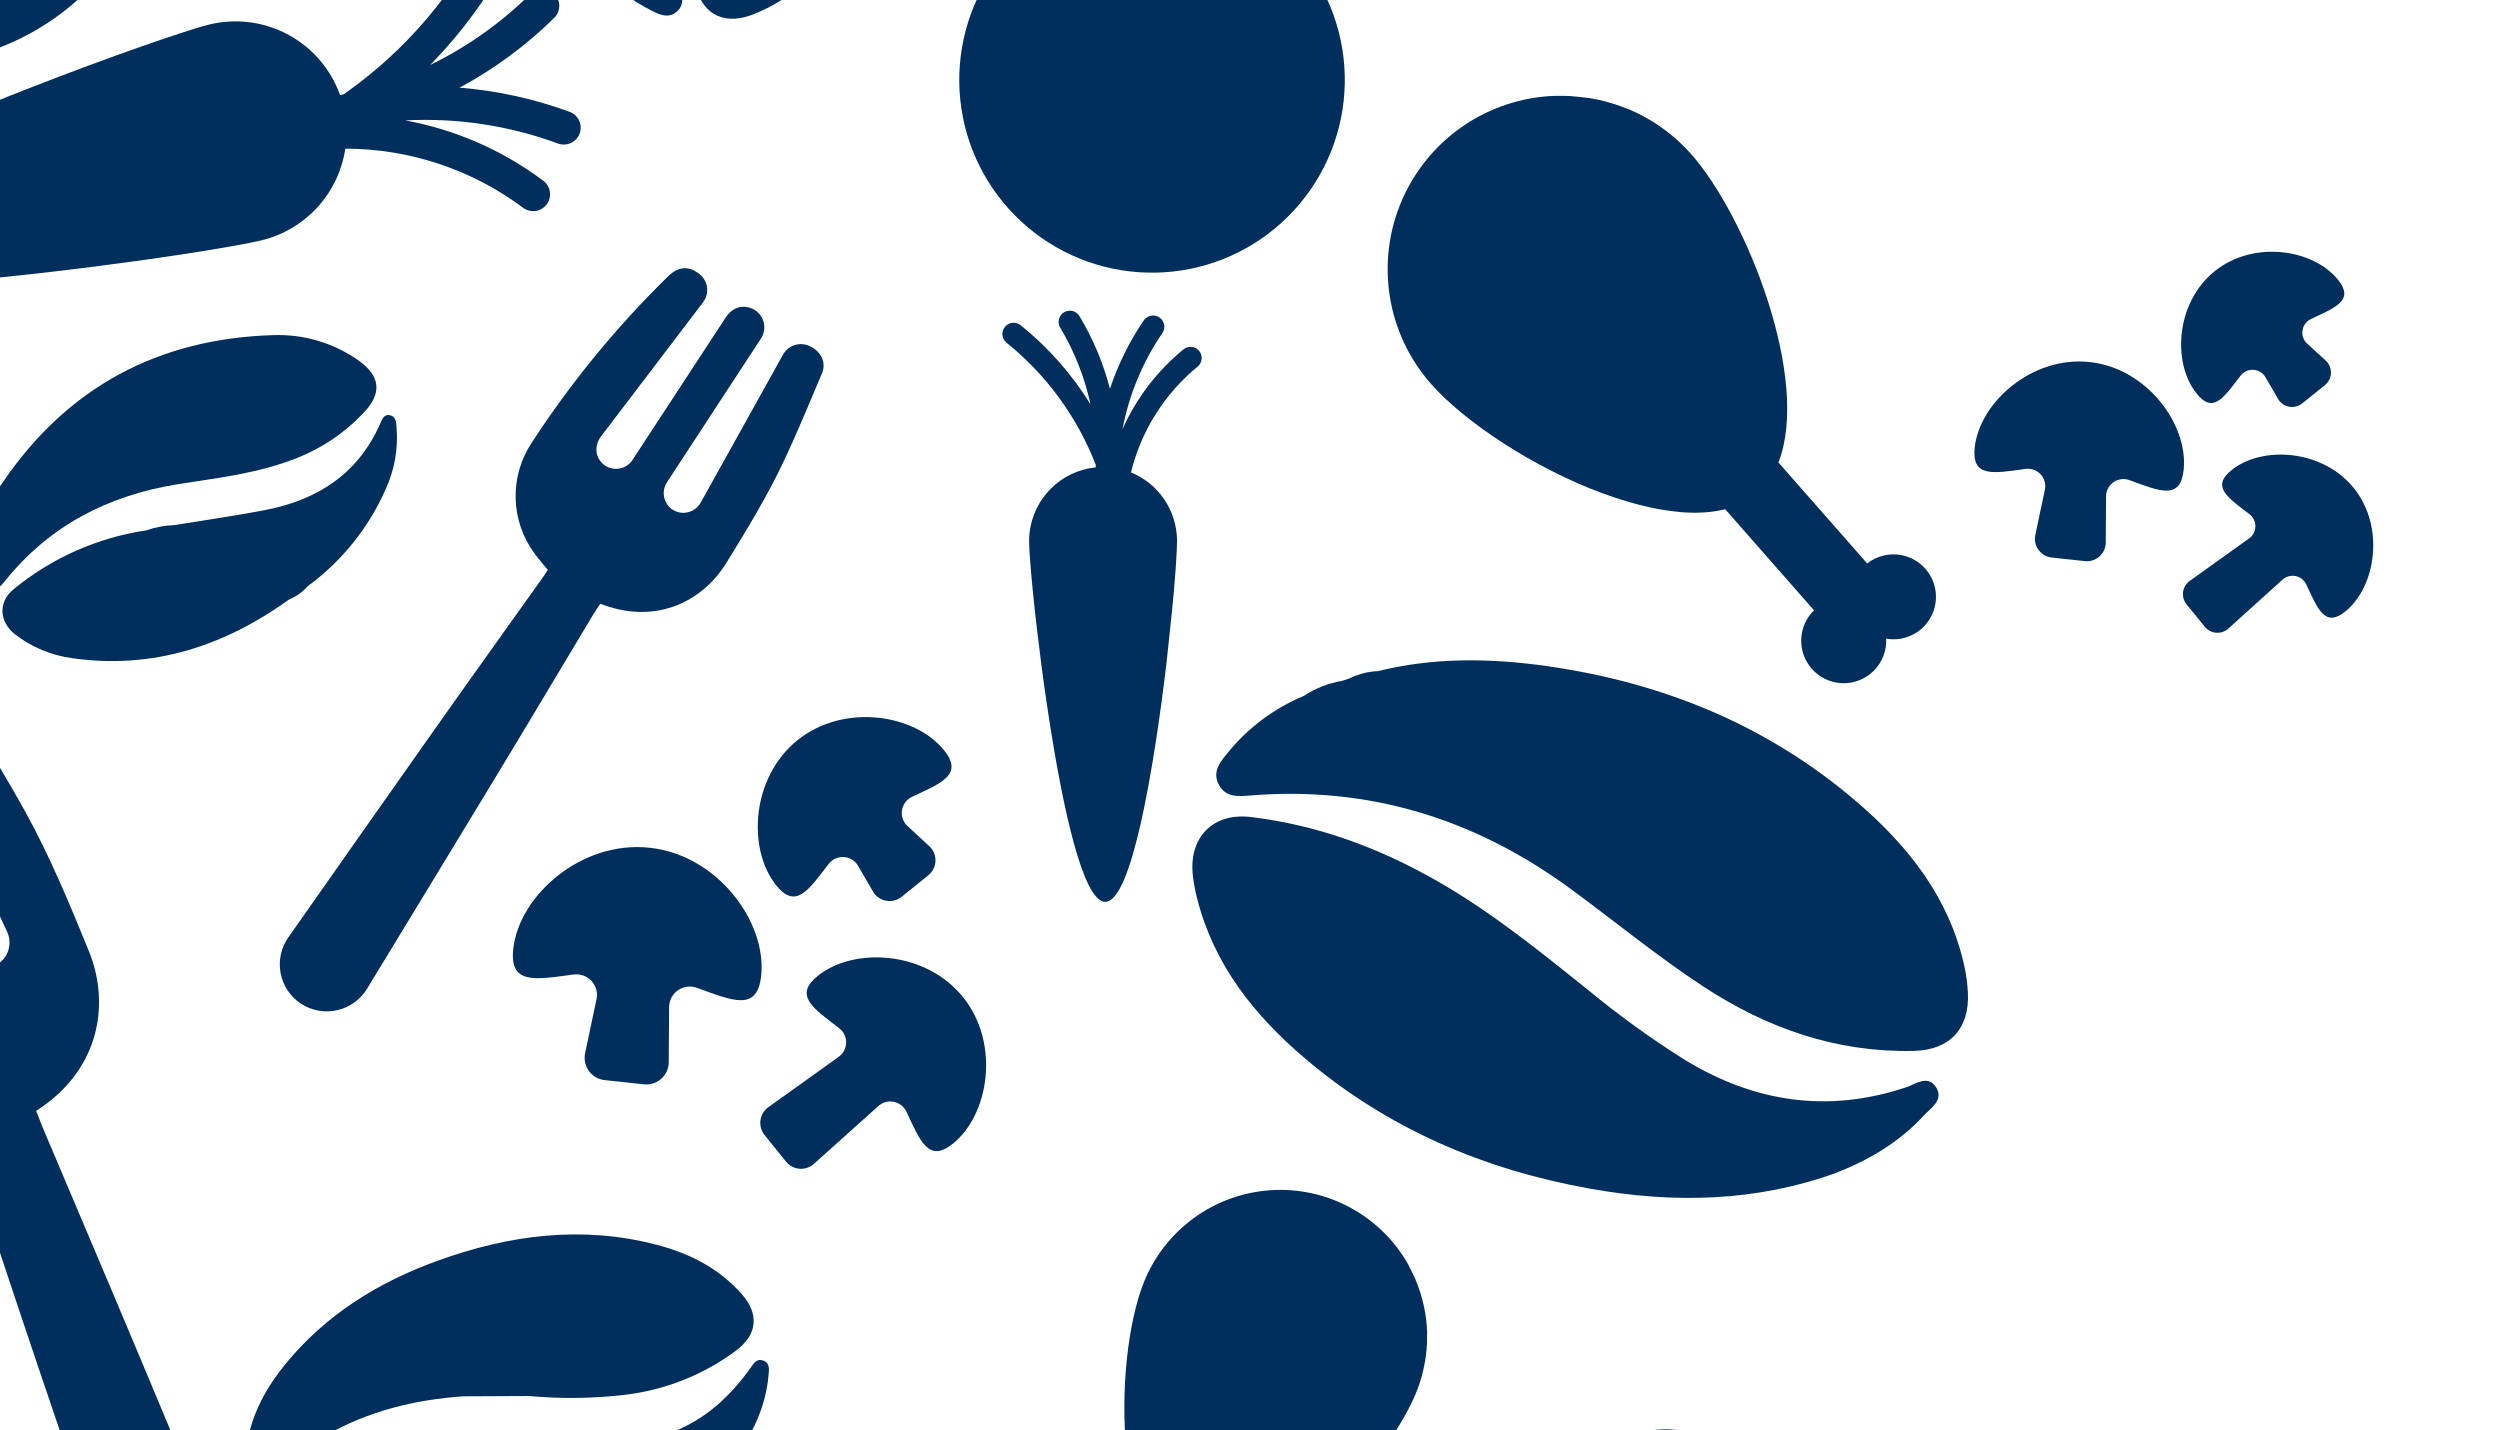 <svg width="236" height="135" viewBox="0 0 236 135" fill="none" xmlns="http://www.w3.org/2000/svg">
<path d="M23.924 139.492C24.711 139.871 25.273 139.404 25.839 138.946C27.355 137.688 28.97 136.555 30.668 135.556C34.707 133.213 39.106 132.14 43.718 131.813L49.935 131.783C52.946 132.062 55.978 132.024 58.981 131.671C62.748 131.229 66.336 129.814 69.39 127.565C71.514 126.017 71.719 124.052 69.978 122.114C67.839 119.712 65.094 118.324 62.042 117.521C54.971 115.656 48.064 116.568 41.312 119.013C35.706 121.043 30.751 124.103 26.934 128.781C24.86 131.331 23.388 134.165 23.198 137.532C23.139 138.293 23.073 139.08 23.924 139.492Z" fill="#002F5D"/>
<path d="M61.572 1.034C62.322 1.405 63.094 1.752 63.858 1.126C64.622 0.501 64.452 -0.405 64.178 -1.252C61.518 -9.465 62.058 -17.511 65.446 -25.407C66.899 -28.8 68.432 -32.161 69.828 -35.579C71.877 -40.421 72.514 -45.744 71.668 -50.933C70.844 -55.964 67.834 -56.469 64.132 -54.527L63.756 -54.319C58.081 -51.05 54.864 -45.887 52.686 -39.934C52.28 -39.133 52.001 -38.275 51.859 -37.388C48.953 -27.539 48.995 -17.801 53.198 -8.296C54.96 -4.319 57.548 -0.954 61.572 1.034Z" fill="#002F5D"/>
<path d="M185.413 91.103C183.982 84.727 180.146 79.88 175.344 75.749C166.889 68.465 156.951 64.424 145.97 62.872C140.635 62.12 135.294 62.048 130.01 63.372C129.895 63.363 129.78 63.366 129.666 63.38C128.861 63.464 128.077 63.693 127.354 64.057L126.687 64.275C125.4 64.492 124.172 64.975 123.082 65.693C120.251 66.871 117.761 68.742 115.841 71.134C115.158 71.952 114.46 72.844 115.02 74.004C115.638 75.256 116.774 75.194 117.939 75.101C129.253 74.16 139.35 77.319 148.442 84.035C152.557 87.065 156.505 90.313 160.783 93.119C166.823 97.082 173.366 99.369 180.659 99.206C184.055 99.132 185.95 97.093 185.769 93.701C185.724 92.827 185.605 91.958 185.413 91.103Z" fill="#002F5D"/>
<path d="M72.022 128.428C71.405 128.222 71.134 128.743 70.838 129.144C69.922 130.447 68.854 131.635 67.656 132.685C64.126 135.692 59.904 136.517 55.456 136.474C51.606 136.435 47.755 136.197 43.904 136.124C38.214 136.015 32.733 136.968 27.577 139.506C24.342 141.099 23.989 143.429 26.662 145.87C29.092 148.081 32.015 149.281 35.179 149.919C42.053 151.308 48.671 150.214 55.133 147.847C60.251 145.764 64.893 142.96 68.499 138.696C70.659 136.121 72.251 133.252 72.551 129.81C72.597 129.28 72.709 128.657 72.022 128.428Z" fill="#002F5D"/>
<path d="M179.935 102.644C172.58 105.092 165.682 104.07 159.131 100.104C155.908 98.085 152.821 95.856 149.891 93.432C145.321 89.77 140.765 86.08 135.656 83.162C130.182 80.034 124.365 77.883 118.089 77.127C114.492 76.698 112.215 79.042 112.603 82.634C112.688 83.376 112.825 84.112 113.013 84.835C114.598 91.077 118.415 95.858 123.201 99.923C130.995 106.537 140.065 110.421 150.106 112.211C157.975 113.616 165.731 113.462 173.324 110.72C176.445 109.498 179.282 107.824 181.559 105.352C182.232 104.619 183.477 103.899 182.808 102.705C182.035 101.387 180.833 102.342 179.935 102.644Z" fill="#002F5D"/>
<path d="M76.239 -47.426C77.623 -42.383 76.432 -37.619 74.43 -33.017C72.693 -29.015 70.75 -25.103 69.005 -21.098C66.362 -14.984 64.946 -8.614 65.632 -1.889C65.941 1.114 68.131 2.475 70.956 1.413C72.938 0.664 74.743 -0.49 76.256 -1.975C82.019 -7.568 84.784 -14.579 85.868 -22.393C86.164 -23.419 86.299 -24.485 86.269 -25.553C86.956 -33.119 85.963 -40.389 82.307 -47.152C80.616 -50.281 78.34 -52.913 75.106 -54.575C74.57 -54.847 73.968 -55.27 73.426 -54.602C72.957 -54.02 73.377 -53.519 73.679 -53.035C74.8 -51.3 75.663 -49.41 76.239 -47.426Z" fill="#002F5D"/>
<path d="M168.064 141.713C166.229 138.961 163.601 136.832 160.528 135.609C158.959 134.931 157.22 134.753 155.547 135.098C155.169 135.176 154.806 135.311 154.469 135.498C154.34 135.574 154.217 135.67 154.243 135.85C154.249 135.925 154.281 135.996 154.333 136.051C154.385 136.106 154.455 136.141 154.53 136.152C154.713 136.198 154.898 136.233 155.09 136.265C156.149 136.428 157.158 136.828 158.041 137.437C158.924 138.045 159.658 138.845 160.188 139.776C160.6 140.459 160.971 141.165 161.3 141.891C161.987 143.403 162.604 144.949 163.367 146.42C164.432 148.605 166.007 150.502 167.958 151.951C169.006 152.704 170.006 152.367 170.397 151.115C170.539 150.659 170.632 150.19 170.675 149.714C170.88 147.226 170.098 145.015 168.873 142.933C168.659 142.492 168.387 142.082 168.064 141.713Z" fill="#002F5D"/>
<path d="M16.711 45.72C20.411 45.121 24.169 44.759 28.076 43.223C30.405 42.293 32.506 40.874 34.238 39.062C36.12 37.145 35.96 35.483 33.728 33.944C31.381 32.332 28.576 31.522 25.73 31.637C14.951 31.98 6.409 36.536 0.313 45.458C-1.46 47.934 -2.269 50.972 -1.959 54.002C-1.888 54.672 -1.802 55.34 -0.999 55.569C-0.268 55.78 0.129 55.273 0.516 54.792C4.695 49.608 10.189 46.79 16.711 45.72Z" fill="#002F5D"/>
<path d="M-21.494 -10.446C-23.229 -8.802 -24.386 -6.641 -24.793 -4.286C-24.877 -3.821 -25.092 -3.189 -24.564 -2.917C-24.036 -2.646 -23.672 -3.198 -23.365 -3.564C-20.478 -7.302 -16.535 -8.582 -11.997 -8.394C-9.266 -8.277 -6.536 -8.039 -3.805 -7.888C0.082 -7.672 3.904 -7.994 7.572 -9.413C7.966 -9.573 8.39 -9.701 8.787 -9.891C11.587 -11.148 11.901 -12.943 9.661 -15.003C8.241 -16.328 6.499 -17.262 4.609 -17.712C-5.398 -19.998 -14.115 -17.517 -21.494 -10.446Z" fill="#002F5D"/>
<path d="M-15.285 6.111C-12.751 6.751 -10.105 6.799 -7.55 6.252C-0.655 5.52 5.24 2.828 9.783 -2.546C11.183 -4.156 12.064 -6.15 12.312 -8.269C12.371 -8.824 12.437 -9.43 11.85 -9.779C11.263 -10.129 10.765 -9.844 10.312 -9.479C4.991 -5.159 -1.176 -4.171 -7.797 -4.757C-10.646 -5.008 -13.532 -5.221 -16.349 -4.55C-19.052 -3.908 -21.8 -3.207 -23.606 -0.77C-24.38 1.028 -23.255 2.083 -22.042 3.087C-20.156 4.769 -17.795 5.825 -15.285 6.111Z" fill="#002F5D"/>
<path d="M1.416 59.88C2.988 61.093 4.851 61.87 6.819 62.133C14.437 63.218 21.174 60.982 27.313 56.581C27.977 56.305 28.568 55.881 29.043 55.341C32.281 52.973 34.832 49.788 36.437 46.111C37.254 44.303 37.598 42.317 37.435 40.34C37.394 39.887 37.395 39.319 36.806 39.195C36.217 39.072 36.046 39.64 35.867 40.05C33.767 44.762 29.944 47.195 25.054 48.144C22.198 48.698 19.305 49.101 16.442 49.572C15.545 49.601 14.658 49.769 13.811 50.067C9.19 50.751 4.845 52.684 1.243 55.657C-0.189 56.857 -0.072 58.703 1.416 59.88Z" fill="#002F5D"/>
<path d="M197.259 34.176C191.809 33.588 186.87 37.994 186.412 42.243C186.104 45.097 188.165 44.69 191.207 44.266C191.463 44.23 191.722 44.256 191.966 44.34C192.209 44.424 192.43 44.564 192.609 44.749C192.789 44.934 192.922 45.159 192.998 45.405C193.075 45.651 193.093 45.911 193.05 46.165L192.119 50.582C192.08 50.82 192.091 51.063 192.149 51.297C192.208 51.531 192.313 51.751 192.46 51.943C192.606 52.134 192.79 52.294 193 52.413C193.21 52.532 193.442 52.606 193.682 52.632L196.818 52.97C197.058 52.996 197.3 52.972 197.531 52.901C197.761 52.83 197.975 52.713 198.159 52.557C198.343 52.401 198.493 52.209 198.6 51.992C198.707 51.776 198.769 51.541 198.782 51.3L198.813 46.787C198.826 46.529 198.899 46.279 199.026 46.054C199.153 45.831 199.331 45.64 199.546 45.497C199.76 45.355 200.006 45.265 200.261 45.234C200.517 45.204 200.777 45.235 201.019 45.323C203.915 46.388 205.827 47.223 206.135 44.369C206.593 40.12 202.707 34.763 197.259 34.176Z" fill="#002F5D"/>
<path d="M222.203 46.078C219.235 42.394 213.531 42.065 210.658 44.379C208.725 45.932 210.247 46.935 212.351 48.543C212.527 48.678 212.669 48.853 212.766 49.053C212.863 49.253 212.912 49.472 212.908 49.694C212.905 49.917 212.849 50.135 212.746 50.332C212.643 50.529 212.496 50.698 212.315 50.828L206.72 54.832C206.547 54.953 206.402 55.109 206.292 55.289C206.183 55.469 206.112 55.669 206.083 55.878C206.055 56.087 206.069 56.3 206.127 56.502C206.184 56.705 206.282 56.894 206.416 57.057L208.124 59.154C208.255 59.319 208.419 59.455 208.605 59.554C208.791 59.653 208.995 59.713 209.205 59.73C209.415 59.746 209.627 59.719 209.826 59.651C210.025 59.582 210.208 59.473 210.364 59.331L215.472 54.718C215.637 54.569 215.834 54.461 216.048 54.402C216.263 54.343 216.488 54.336 216.705 54.38C216.923 54.424 217.128 54.518 217.302 54.655C217.477 54.792 217.617 54.969 217.711 55.17C218.83 57.568 219.487 59.268 221.416 57.711C224.262 55.402 225.167 49.759 222.203 46.078Z" fill="#002F5D"/>
<path d="M211.51 35.467C211.645 35.291 211.819 35.148 212.019 35.052C212.219 34.955 212.439 34.906 212.661 34.91C212.883 34.913 213.101 34.968 213.298 35.072C213.495 35.175 213.665 35.322 213.794 35.503L215.116 37.768C215.237 37.94 215.393 38.086 215.573 38.195C215.753 38.305 215.954 38.376 216.162 38.404C216.371 38.433 216.584 38.418 216.787 38.361C216.989 38.304 217.178 38.205 217.341 38.072L219.46 36.365C219.625 36.235 219.761 36.071 219.861 35.885C219.96 35.699 220.019 35.495 220.036 35.285C220.053 35.074 220.026 34.863 219.957 34.664C219.889 34.465 219.78 34.282 219.637 34.126L217.706 32.352C217.557 32.187 217.449 31.99 217.39 31.776C217.332 31.561 217.324 31.336 217.368 31.119C217.412 30.901 217.506 30.697 217.643 30.522C217.781 30.347 217.957 30.207 218.158 30.113C220.56 28.99 222.257 28.334 220.703 26.405C218.379 23.52 212.746 22.637 209.061 25.605C205.376 28.573 205.048 34.274 207.361 37.147C208.902 39.093 209.901 37.571 211.51 35.467Z" fill="#002F5D"/>
<path d="M65.78 93.248C69.203 94.49 71.488 95.504 71.853 92.115C72.397 87.073 67.781 80.723 61.319 80.026C54.856 79.329 48.993 84.55 48.45 89.592C48.085 92.981 50.533 92.478 54.142 91.993C54.444 91.952 54.752 91.983 55.041 92.083C55.33 92.183 55.591 92.349 55.803 92.568C56.016 92.787 56.174 93.053 56.265 93.345C56.356 93.636 56.377 93.945 56.327 94.246L55.218 99.502C55.17 99.786 55.18 100.077 55.248 100.357C55.316 100.638 55.441 100.901 55.614 101.131C55.788 101.361 56.007 101.554 56.258 101.696C56.508 101.839 56.786 101.928 57.072 101.96L60.793 102.361C61.08 102.391 61.37 102.363 61.645 102.277C61.92 102.191 62.175 102.05 62.394 101.862C62.613 101.674 62.791 101.443 62.917 101.184C63.043 100.925 63.115 100.642 63.128 100.354L63.165 94.983C63.18 94.678 63.267 94.381 63.418 94.116C63.569 93.85 63.78 93.624 64.034 93.455C64.289 93.286 64.579 93.18 64.883 93.144C65.186 93.108 65.493 93.143 65.78 93.248Z" fill="#002F5D"/>
<path d="M85.564 104.937C86.894 107.783 87.675 109.798 89.962 107.956C93.371 105.21 94.432 98.512 90.914 94.132C87.397 89.752 80.625 89.372 77.205 92.116C74.913 93.962 76.716 95.15 79.213 97.056C79.423 97.216 79.592 97.422 79.708 97.659C79.823 97.896 79.881 98.157 79.877 98.421C79.873 98.684 79.808 98.943 79.685 99.177C79.563 99.41 79.388 99.612 79.173 99.765L72.53 104.518C72.328 104.663 72.159 104.847 72.031 105.059C71.903 105.271 71.82 105.507 71.786 105.752C71.753 105.998 71.77 106.248 71.836 106.486C71.902 106.725 72.016 106.948 72.172 107.141L74.197 109.655C74.352 109.848 74.546 110.008 74.765 110.124C74.984 110.24 75.225 110.31 75.473 110.329C75.72 110.349 75.969 110.318 76.204 110.238C76.439 110.158 76.655 110.031 76.839 109.864L82.906 104.421C83.1 104.243 83.333 104.113 83.587 104.041C83.84 103.97 84.107 103.959 84.365 104.009C84.624 104.059 84.867 104.169 85.075 104.33C85.283 104.492 85.451 104.699 85.564 104.937Z" fill="#002F5D"/>
<path d="M86.099 75.219C88.945 73.888 90.96 73.108 89.114 70.82C86.368 67.411 79.674 66.351 75.29 69.868C70.906 73.385 70.53 80.157 73.274 83.577C75.12 85.865 76.308 84.062 78.215 81.565C78.374 81.355 78.581 81.186 78.818 81.071C79.055 80.955 79.316 80.897 79.579 80.901C79.843 80.905 80.102 80.971 80.335 81.093C80.569 81.215 80.771 81.391 80.924 81.605L82.493 84.296C82.638 84.498 82.822 84.668 83.034 84.796C83.247 84.924 83.483 85.008 83.729 85.041C83.975 85.075 84.225 85.058 84.464 84.991C84.703 84.925 84.926 84.81 85.12 84.654L87.63 82.629C87.823 82.474 87.983 82.281 88.099 82.062C88.215 81.843 88.284 81.602 88.304 81.355C88.324 81.108 88.292 80.859 88.213 80.625C88.133 80.39 88.005 80.174 87.839 79.99L85.561 77.874C85.384 77.679 85.255 77.444 85.186 77.19C85.116 76.936 85.107 76.669 85.159 76.41C85.212 76.152 85.324 75.91 85.487 75.703C85.65 75.496 85.86 75.33 86.099 75.219Z" fill="#002F5D"/>
<path d="M134.681 127.158C134.724 126.76 134.723 126.357 134.713 125.957C134.717 125.923 134.72 125.89 134.724 125.856C134.712 125.479 134.685 125.099 134.643 124.719C134.65 124.655 134.634 124.59 134.626 124.525C134.581 124.143 134.515 123.779 134.438 123.413C134.421 123.325 134.4 123.236 134.38 123.147C134.298 122.792 134.204 122.435 134.095 122.089L134.01 121.827C133.894 121.476 133.766 121.127 133.618 120.784L133.536 120.602C133.397 120.286 133.246 119.98 133.083 119.676C133.048 119.612 133.018 119.545 132.983 119.485L132.986 119.455C131.71 117.16 129.809 115.275 127.504 114.018C125.199 112.761 122.584 112.185 119.964 112.355C117.344 112.525 114.826 113.435 112.703 114.979C110.58 116.524 108.938 118.639 107.969 121.079C106.472 124.843 105.722 131.447 106.376 137.254C106.376 137.254 106.376 137.254 106.373 137.28C106.396 137.459 106.421 137.639 106.443 137.818C106.466 137.998 106.482 138.124 106.504 138.273C106.525 138.422 106.561 138.618 106.587 138.79L106.663 139.242C106.693 139.411 106.729 139.573 106.76 139.738C106.791 139.903 106.821 140.042 106.854 140.192C106.886 140.343 106.925 140.509 106.964 140.667C107.004 140.826 107.034 140.968 107.074 141.116C107.115 141.263 107.155 141.414 107.195 141.565C107.235 141.716 107.28 141.861 107.325 142.005C107.369 142.149 107.414 142.289 107.463 142.43C107.512 142.571 107.56 142.719 107.609 142.856C107.658 142.993 107.708 143.126 107.763 143.249C107.817 143.371 107.872 143.524 107.931 143.643C107.989 143.763 108.039 143.896 108.095 144.037C108.152 144.179 108.218 144.299 108.278 144.434C108.339 144.568 108.4 144.669 108.459 144.784C108.518 144.9 108.598 145.033 108.668 145.153C108.737 145.273 108.795 145.37 108.863 145.475C108.93 145.58 109.015 145.706 109.093 145.82L109.299 146.109C109.381 146.22 109.467 146.327 109.554 146.43L109.687 146.595L105.68 156.601C105.142 156.419 104.568 156.375 104.01 156.472C103.451 156.569 102.925 156.804 102.481 157.157C102.037 157.509 101.687 157.967 101.465 158.489C101.243 159.01 101.155 159.579 101.209 160.144C101.263 160.708 101.458 161.25 101.775 161.72C102.092 162.19 102.522 162.574 103.025 162.835C103.529 163.096 104.089 163.228 104.656 163.217C105.223 163.206 105.779 163.054 106.271 162.773C106.437 163.314 106.736 163.805 107.139 164.202C107.543 164.598 108.04 164.887 108.584 165.043C109.128 165.198 109.703 165.215 110.255 165.092C110.807 164.969 111.32 164.71 111.747 164.338C112.174 163.966 112.5 163.494 112.698 162.963C112.895 162.433 112.957 161.862 112.877 161.301C112.797 160.741 112.579 160.209 112.241 159.755C111.904 159.301 111.458 158.938 110.945 158.7L114.925 148.699C121.975 148.033 131.241 137.567 133.732 131.354C133.897 130.946 134.032 130.532 134.155 130.12C134.161 130.06 134.19 130.003 134.204 129.948C134.314 129.554 134.405 129.161 134.478 128.766C134.486 128.691 134.494 128.613 134.521 128.541C134.586 128.149 134.635 127.759 134.67 127.367C134.668 127.315 134.674 127.229 134.681 127.158Z" fill="#002F5D"/>
<path d="M159.674 14.579C159.34 14.193 158.973 13.826 158.604 13.477L158.45 13.329C158.094 13.005 157.728 12.698 157.353 12.409L157.137 12.247C156.76 11.969 156.378 11.706 155.983 11.463L155.771 11.335C155.361 11.092 154.948 10.87 154.523 10.659L154.415 10.61C154.011 10.415 153.596 10.243 153.179 10.1L152.962 10.016C152.542 9.866 152.119 9.733 151.691 9.62L151.384 9.537C150.963 9.432 150.539 9.341 150.114 9.269L149.794 9.234C149.359 9.187 148.922 9.118 148.485 9.093L148.25 9.068C147.841 9.046 147.435 9.04 147.033 9.05L146.777 9.052L146.743 9.049C143.648 9.166 140.65 10.159 138.097 11.913C135.544 13.666 133.541 16.108 132.32 18.954C131.099 21.8 130.71 24.934 131.199 27.992C131.687 31.05 133.033 33.907 135.081 36.231C138.236 39.82 144.766 44.152 151.247 46.559L151.281 46.563L151.886 46.779L152.394 46.958L152.983 47.146L153.504 47.311C153.693 47.369 153.869 47.418 154.077 47.474L154.604 47.618L155.161 47.757L155.689 47.881L156.231 47.992L156.762 48.091L157.284 48.174L157.81 48.249L158.316 48.304C158.491 48.323 158.662 48.341 158.837 48.36L159.32 48.386L159.834 48.4C159.987 48.416 160.142 48.403 160.297 48.397L160.796 48.376L161.24 48.344L161.724 48.287C161.866 48.269 162.007 48.25 162.141 48.223C162.276 48.196 162.461 48.16 162.615 48.124L162.861 48.075L171.243 57.613C170.764 58.081 170.409 58.661 170.212 59.302C170.015 59.942 169.981 60.621 170.114 61.278C170.247 61.935 170.542 62.547 170.973 63.061C171.403 63.574 171.955 63.971 172.579 64.216C173.202 64.461 173.877 64.546 174.542 64.463C175.207 64.381 175.84 64.133 176.384 63.742C176.929 63.352 177.367 62.831 177.658 62.228C177.95 61.625 178.085 60.958 178.053 60.289C178.712 60.405 179.389 60.354 180.022 60.141C180.656 59.928 181.227 59.56 181.682 59.071C182.137 58.581 182.463 57.985 182.629 57.337C182.795 56.69 182.796 56.011 182.633 55.363C182.47 54.714 182.147 54.117 181.694 53.626C181.241 53.134 180.672 52.763 180.039 52.548C179.406 52.332 178.729 52.278 178.07 52.391C177.411 52.504 176.791 52.78 176.266 53.193L167.884 43.656C170.953 35.864 164.895 20.513 159.674 14.579Z" fill="#002F5D"/>
<path d="M28.412 94.749C28.915 95.077 29.479 95.3 30.07 95.405C30.661 95.51 31.268 95.494 31.852 95.358C32.437 95.223 32.989 94.97 33.474 94.616C33.959 94.262 34.367 93.813 34.674 93.297C38.6 86.833 42.544 80.377 46.456 73.907C49.659 68.637 52.797 63.341 55.971 58.059C56.185 57.706 56.423 57.355 56.66 57.005L57.096 57.15C62.064 58.897 66.339 56.742 68.559 53.153C70.538 49.945 72.504 46.728 74.095 43.313C75.338 40.654 76.46 37.922 77.601 35.23C78.028 34.203 77.497 33.156 76.431 32.672C75.982 32.46 75.469 32.428 74.998 32.584C74.526 32.74 74.132 33.071 73.898 33.509C72.635 35.771 71.382 38.037 70.121 40.302C68.809 42.67 67.498 45.027 66.186 47.372C66.059 47.621 65.88 47.838 65.659 48.01C65.439 48.181 65.184 48.302 64.912 48.364C64.55 48.449 64.171 48.422 63.826 48.285C63.48 48.149 63.184 47.911 62.977 47.602C62.76 47.282 62.647 46.902 62.654 46.516C62.662 46.129 62.789 45.754 63.018 45.442C65.885 41.054 68.754 36.666 71.626 32.278C71.716 32.137 71.814 32.001 71.893 31.859C72.046 31.594 72.134 31.296 72.149 30.99C72.164 30.684 72.106 30.379 71.979 30.1C71.853 29.82 71.662 29.576 71.423 29.385C71.183 29.194 70.902 29.063 70.602 29.002C69.774 28.826 69.032 29.172 68.497 29.984C65.594 34.423 62.691 38.862 59.786 43.298C59.659 43.527 59.486 43.726 59.277 43.883C59.068 44.041 58.829 44.152 58.574 44.211C58.319 44.27 58.055 44.276 57.799 44.226C57.542 44.177 57.298 44.075 57.084 43.926C56.186 43.279 56.04 42.123 56.756 41.169C57.872 39.69 59.001 38.219 60.123 36.748C62.207 34.014 64.287 31.28 66.364 28.545C66.521 28.341 66.635 28.106 66.699 27.856C66.764 27.607 66.777 27.346 66.739 27.091C66.701 26.836 66.612 26.591 66.477 26.371C66.342 26.151 66.165 25.96 65.955 25.81C64.943 25.073 64.014 25.164 63.047 26.107C58.199 30.851 53.886 36.114 50.188 41.801C49.152 43.365 48.624 45.21 48.677 47.086C48.729 48.961 49.359 50.774 50.481 52.277C50.862 52.796 51.291 53.283 51.713 53.803C51.596 53.982 51.477 54.176 51.349 54.354C47.907 59.193 44.444 64.013 41.023 68.862C36.417 75.391 31.824 81.922 27.243 88.454C26.894 88.94 26.648 89.491 26.518 90.075C26.388 90.659 26.377 91.263 26.486 91.851C26.595 92.439 26.822 92.998 27.153 93.496C27.484 93.995 27.912 94.421 28.412 94.749Z" fill="#002F5D"/>
<path d="M13.179 128.066C10.143 120.824 7.059 113.608 4.003 106.375C3.796 105.886 3.625 105.382 3.413 104.87C3.58 104.749 3.735 104.638 3.892 104.545C9.417 100.741 10.41 94.709 8.374 89.747C6.561 85.302 4.724 80.866 2.404 76.66C0.596 73.386 -1.359 70.195 -3.305 67.011C-4.04 65.803 -5.516 65.565 -6.815 66.298C-7.37 66.601 -7.787 67.106 -7.981 67.708C-8.174 68.31 -8.128 68.963 -7.852 69.532C-6.474 72.531 -5.088 75.528 -3.695 78.521C-2.254 81.639 -0.813 84.757 0.63 87.874C0.793 88.191 0.884 88.54 0.896 88.897C0.909 89.254 0.842 89.608 0.702 89.936C0.516 90.372 0.203 90.742 -0.197 90.996C-0.596 91.249 -1.064 91.376 -1.537 91.359C-2.03 91.344 -2.506 91.175 -2.898 90.877C-3.291 90.579 -3.582 90.166 -3.729 89.696L-10.799 70.927C-10.872 70.731 -10.941 70.535 -11.029 70.338C-11.189 69.982 -11.431 69.67 -11.736 69.426C-12.04 69.182 -12.398 69.014 -12.78 68.937C-13.162 68.859 -13.558 68.873 -13.933 68.978C-14.309 69.082 -14.654 69.275 -14.941 69.54C-15.741 70.263 -15.945 71.283 -15.506 72.445C-13.119 78.767 -10.73 85.087 -8.339 91.404C-7.809 92.805 -8.421 94.226 -9.72 94.643C-11.018 95.06 -12.358 94.359 -12.801 92.915C-13.486 90.654 -14.153 88.391 -14.832 86.128C-16.081 81.936 -17.315 77.741 -18.587 73.55C-18.679 73.231 -18.835 72.933 -19.045 72.675C-19.256 72.418 -19.516 72.206 -19.811 72.052C-20.107 71.898 -20.43 71.806 -20.762 71.781C-21.093 71.757 -21.427 71.8 -21.741 71.908C-23.262 72.395 -23.865 73.418 -23.616 75.12C-22.364 83.673 -20.174 92.061 -17.087 100.135C-16.254 102.375 -14.75 104.304 -12.78 105.657C-10.809 107.01 -8.469 107.721 -6.079 107.694C-5.259 107.695 -4.438 107.618 -3.583 107.586C-3.487 107.841 -3.376 108.105 -3.292 108.371C-0.896 115.543 1.469 122.724 3.893 129.888C7.152 139.523 10.435 149.152 13.742 158.772C13.979 159.499 14.362 160.17 14.867 160.745C15.371 161.32 15.987 161.786 16.677 162.116C17.368 162.446 18.117 162.632 18.882 162.663C19.646 162.695 20.409 162.57 21.123 162.298C21.838 162.026 22.49 161.612 23.04 161.08C23.59 160.549 24.027 159.911 24.323 159.206C24.619 158.501 24.769 157.743 24.764 156.978C24.759 156.213 24.598 155.458 24.292 154.757C20.589 145.851 16.908 136.948 13.179 128.066Z" fill="#002F5D"/>
<path d="M32.442 8.903L32.103 8.976C31.292 6.704 29.723 4.781 27.659 3.532C25.595 2.283 23.163 1.785 20.775 2.12C20.402 2.171 20.032 2.243 19.667 2.336C19.354 2.411 18.919 2.538 18.39 2.703C16.727 3.212 14.07 4.119 10.848 5.277C9.927 5.611 8.959 5.966 7.955 6.339C4.939 7.467 1.597 8.759 -1.792 10.136C-2.383 10.378 -2.973 10.619 -3.568 10.867C-15.844 15.943 -28.098 21.942 -27.34 24.994C-26.891 26.77 -22.073 27.327 -15.535 27.218C-14.728 27.208 -13.895 27.184 -13.036 27.149C-11.025 27.072 -8.893 26.948 -6.707 26.785L-3.954 26.562C-0.09 26.226 3.86 25.794 7.56 25.334L9.499 25.088C13.354 24.593 16.846 24.077 19.569 23.637C20.402 23.501 21.156 23.372 21.831 23.252C23.178 23.021 24.194 22.81 24.778 22.663C26.788 22.159 28.604 21.07 29.996 19.535C31.387 17.999 32.292 16.085 32.596 14.035C38.642 14.036 44.525 15.99 49.37 19.607C49.706 19.863 50.13 19.974 50.548 19.917C50.967 19.86 51.345 19.638 51.601 19.302C51.856 18.966 51.967 18.542 51.91 18.123C51.853 17.705 51.632 17.326 51.295 17.071C47.45 14.183 42.986 12.23 38.255 11.367C43.178 11.108 48.103 11.857 52.727 13.567C53.118 13.695 53.544 13.667 53.915 13.488C54.286 13.309 54.573 12.994 54.717 12.608C54.861 12.223 54.849 11.796 54.686 11.418C54.522 11.04 54.219 10.741 53.839 10.582C50.474 9.338 46.955 8.563 43.38 8.276C46.683 6.505 49.714 4.266 52.377 1.628C52.654 1.325 52.804 0.927 52.796 0.517C52.788 0.106 52.621 -0.285 52.331 -0.576C52.042 -0.867 51.651 -1.034 51.24 -1.044C50.83 -1.054 50.432 -0.905 50.128 -0.628C47.343 2.134 44.124 4.42 40.599 6.139C44.108 2.563 46.986 -1.58 49.113 -6.117C49.201 -6.306 49.251 -6.511 49.26 -6.72C49.27 -6.929 49.237 -7.137 49.166 -7.334C49.095 -7.53 48.985 -7.71 48.844 -7.865C48.703 -8.019 48.533 -8.144 48.343 -8.232C48.154 -8.32 47.949 -8.371 47.74 -8.38C47.531 -8.389 47.323 -8.357 47.126 -8.285C46.93 -8.214 46.749 -8.105 46.595 -7.963C46.441 -7.822 46.316 -7.652 46.228 -7.463C43.144 -0.895 38.39 4.749 32.442 8.903Z" fill="#002F5D"/>
<path d="M113.215 33.137C113.038 32.919 112.782 32.78 112.504 32.75C112.225 32.72 111.946 32.801 111.727 32.976C109.247 35.005 107.274 37.583 105.965 40.508C106.58 37.283 107.846 34.217 109.688 31.499C109.777 31.385 109.842 31.253 109.878 31.112C109.915 30.971 109.922 30.825 109.899 30.681C109.877 30.538 109.825 30.4 109.748 30.277C109.67 30.155 109.568 30.049 109.448 29.967C109.328 29.886 109.192 29.829 109.049 29.802C108.906 29.775 108.76 29.777 108.618 29.808C108.476 29.84 108.342 29.901 108.225 29.986C108.107 30.072 108.008 30.18 107.934 30.305C106.593 32.284 105.531 34.438 104.779 36.706C104.155 34.291 103.186 31.979 101.902 29.84C101.83 29.72 101.735 29.616 101.623 29.534C101.511 29.451 101.384 29.391 101.249 29.358C101.114 29.325 100.973 29.318 100.836 29.339C100.698 29.36 100.566 29.407 100.447 29.479C100.327 29.551 100.224 29.646 100.141 29.758C100.058 29.87 99.999 29.997 99.965 30.133C99.932 30.268 99.925 30.408 99.946 30.546C99.967 30.683 100.015 30.816 100.087 30.935C101.427 33.173 102.392 35.615 102.943 38.164C101.184 35.322 98.955 32.799 96.352 30.701C96.243 30.614 96.118 30.549 95.985 30.51C95.851 30.471 95.711 30.458 95.573 30.473C95.434 30.488 95.3 30.53 95.178 30.597C95.056 30.664 94.948 30.754 94.861 30.863C94.773 30.971 94.708 31.096 94.669 31.229C94.63 31.363 94.617 31.503 94.632 31.642C94.647 31.78 94.689 31.914 94.756 32.036C94.823 32.158 94.913 32.266 95.022 32.354C98.792 35.395 101.696 39.373 103.444 43.891C103.435 43.969 103.427 44.043 103.438 44.12C101.836 44.281 100.339 44.989 99.2 46.126C98.06 47.263 97.348 48.758 97.183 50.36C97.159 50.609 97.147 50.858 97.148 51.109C97.147 51.323 97.16 51.626 97.18 51.993C97.248 53.152 97.41 55.029 97.653 57.283C97.723 57.933 97.799 58.614 97.881 59.325C98.129 61.456 98.434 63.826 98.788 66.236C98.851 66.66 98.911 67.081 98.979 67.502C100.313 76.254 102.245 85.145 104.339 85.134C105.559 85.126 106.687 82.098 107.662 77.837C107.783 77.311 107.898 76.77 108.014 76.211C108.284 74.896 108.54 73.497 108.782 72.055C108.885 71.457 108.98 70.85 109.076 70.239C109.476 67.685 109.824 65.05 110.115 62.594C110.162 62.155 110.209 61.723 110.254 61.299C110.532 58.724 110.784 56.384 110.914 54.55C110.974 53.992 110.995 53.482 111.026 53.026C111.082 52.118 111.115 51.425 111.11 51.022C111.102 49.641 110.684 48.293 109.911 47.149C109.137 46.005 108.041 45.116 106.763 44.595C107.724 40.681 109.924 37.184 113.036 34.623C113.256 34.449 113.399 34.196 113.433 33.917C113.466 33.638 113.388 33.358 113.215 33.137Z" fill="#002F5D"/>
<path d="M96.663 -6.061C93.356 -3.122 91.233 0.921 90.691 5.312C90.148 9.703 91.224 14.141 93.717 17.796C96.21 21.452 99.949 24.073 104.235 25.172C108.521 26.27 113.06 25.769 117.003 23.763C120.947 21.757 124.024 18.383 125.66 14.272C127.296 10.162 127.379 5.596 125.892 1.428C124.406 -2.739 121.452 -6.222 117.584 -8.369C113.716 -10.516 109.198 -11.181 104.875 -10.238C106.662 -12.846 106.808 -16.33 104.906 -19.644C101.629 -18.639 99.464 -16.399 98.709 -13.692C95.778 -15.513 91.956 -15.639 88.287 -13.588C89.591 -9.164 92.842 -6.473 96.663 -6.061Z" fill="#002F5D"/>
</svg>

